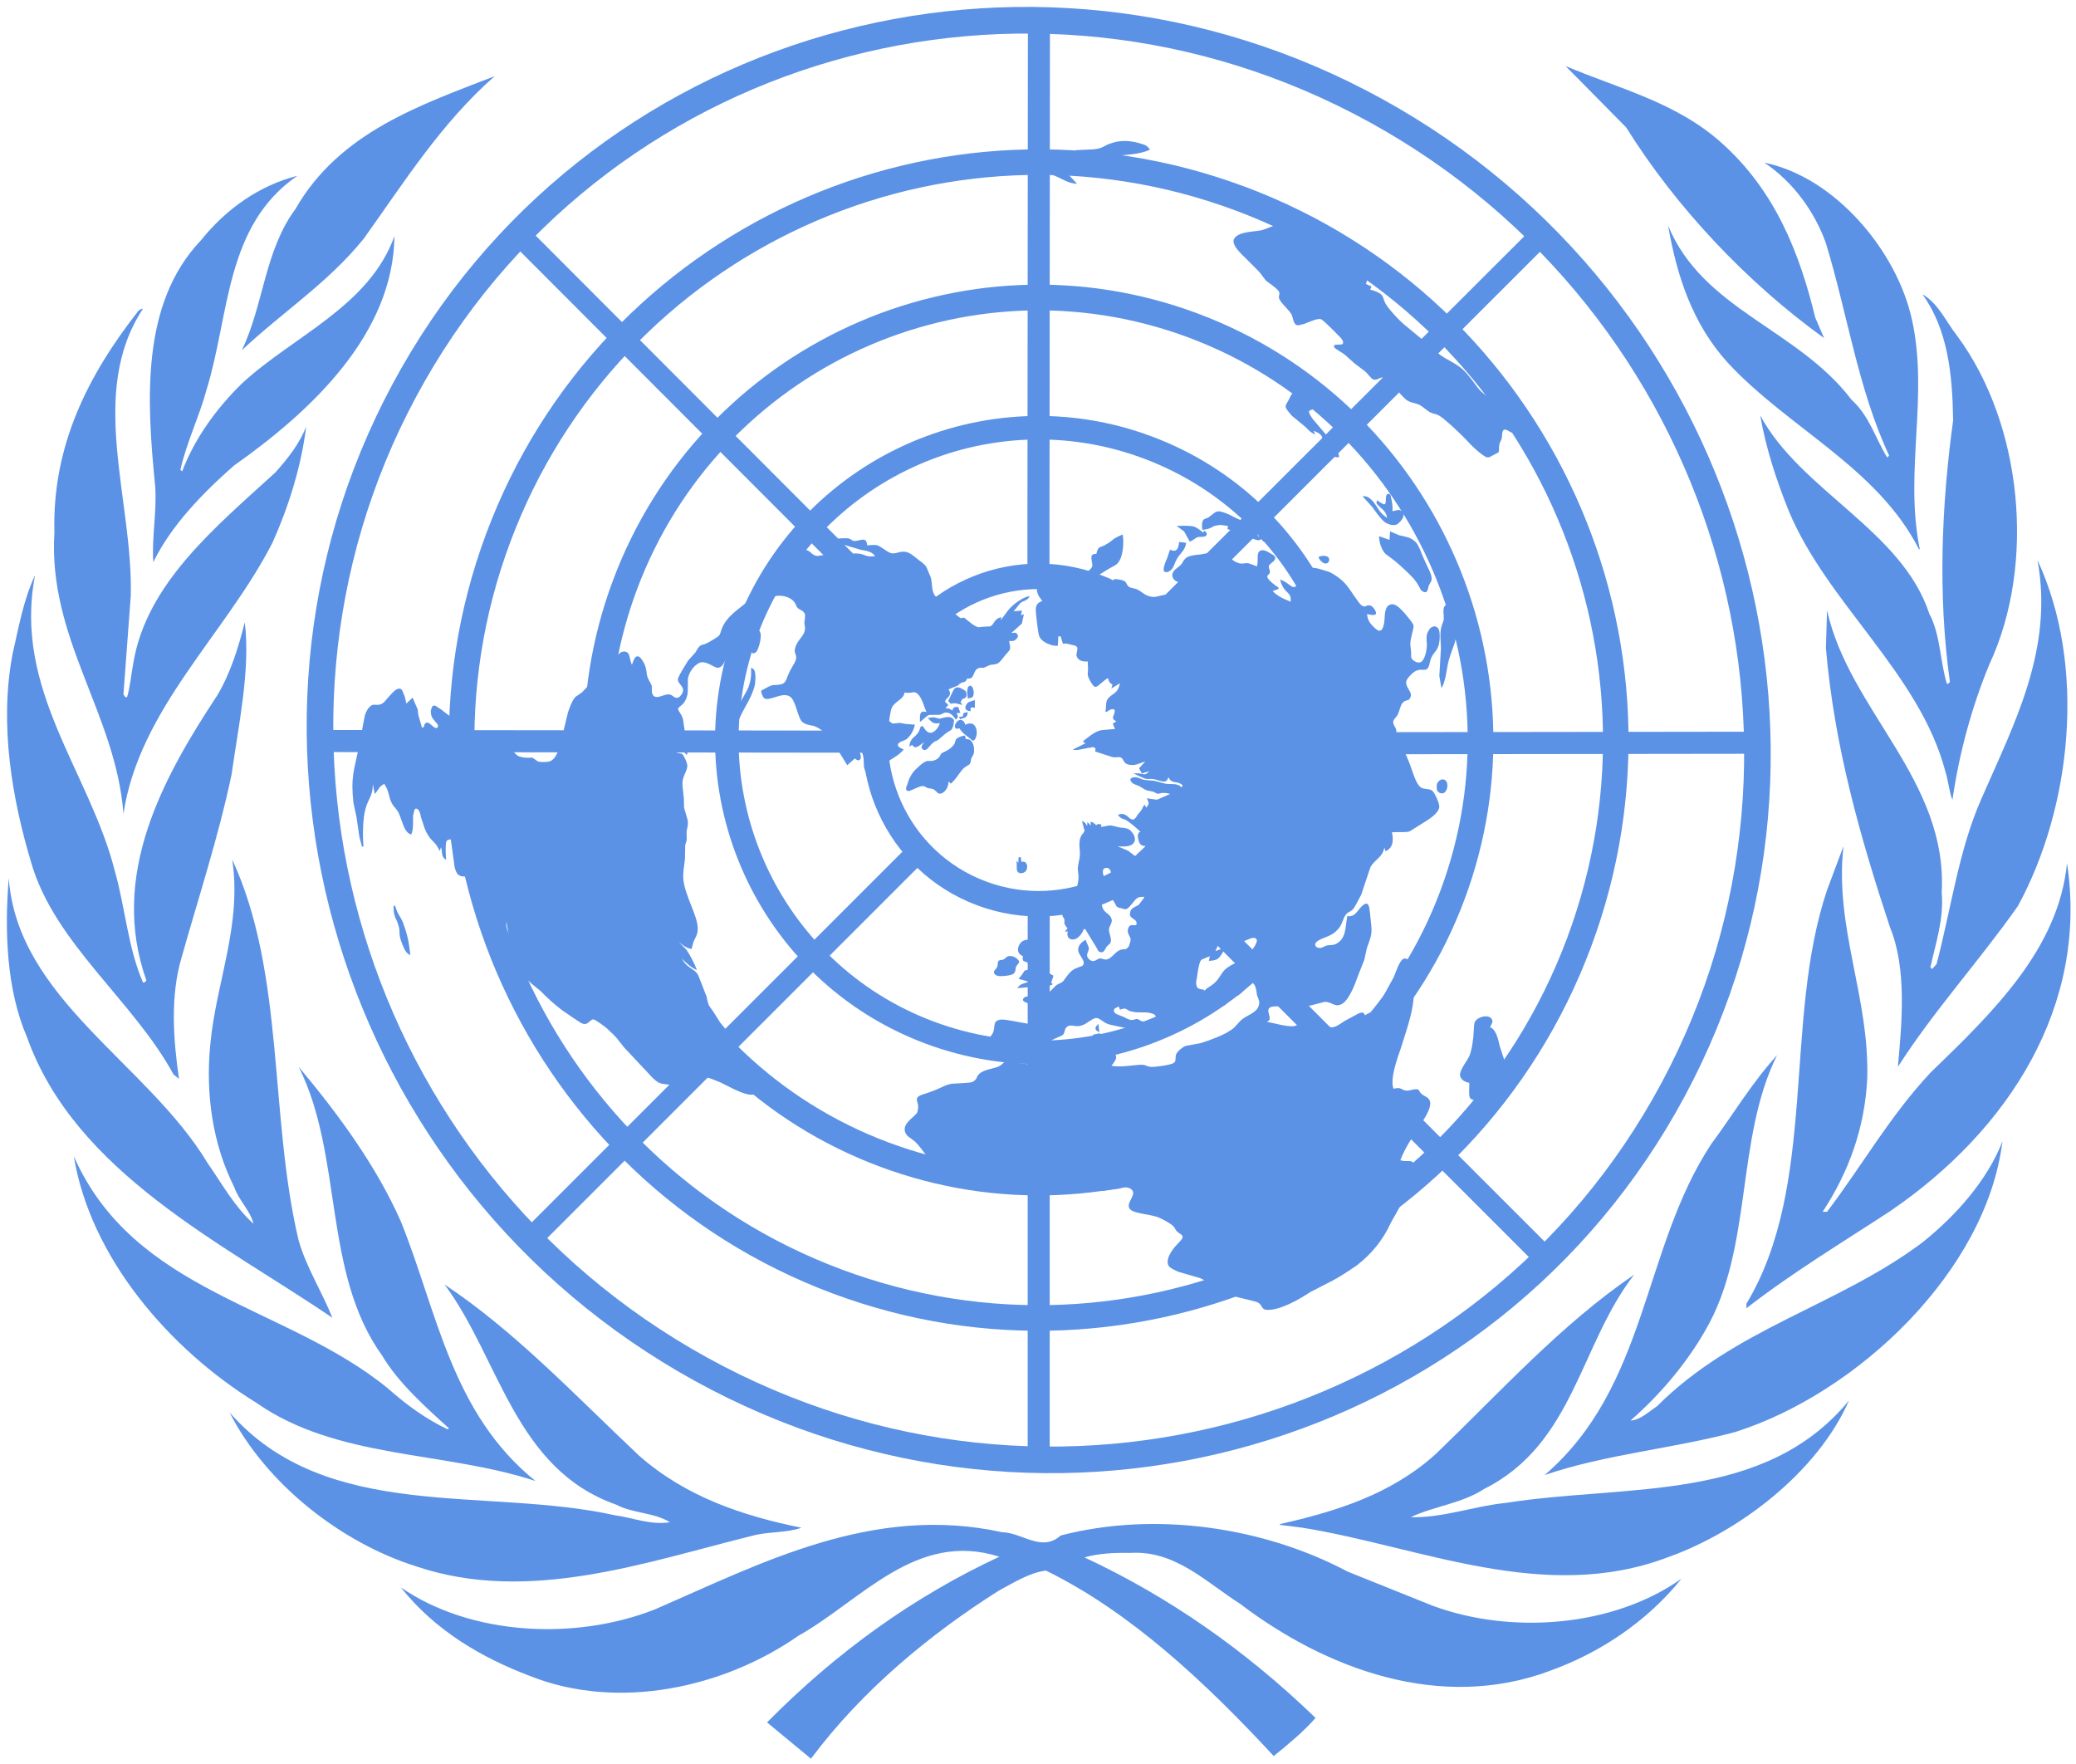<svg width="206" height="175" viewBox="0 0 206 175" xmlns="http://www.w3.org/2000/svg"><title>UN logo</title><g fill="#5B92E5" fill-rule="evenodd"><path d="M172.237 142.066c-6.242 1.674-12.903 2.213-18.966 4.283 10.27-8.82 9.686-22.46 16.536-32.845 2.183-2.94 3.986-6.02 6.53-8.81-4.167 8.37-2.36 19.23-7.147 27.352-1.844 3.226-4.48 6.356-7.393 8.89.952-.035 1.785-.86 2.623-1.41 7.774-7.77 17.932-9.945 26.343-16.258 3.37-2.69 6.456-6.21 7.937-10.02-1.59 12.89-14.4 24.972-26.46 28.812zm28.013-52.193c-3.806 5.42-8.408 10.467-11.922 15.976.392-4.366.908-9.73-.79-13.86-2.94-8.9-5.523-17.934-6.356-27.7l.115-3.733c2.213 9.97 11.995 16.827 11.378 28.013.224 2.71-.613 5.017-1.12 7.4l.168.177.44-.495c1.45-5.488 2.184-11.258 4.44-16.377 3.205-7.368 7.208-14.803 5.577-23.698 4.876 10.487 3.398 24.5-1.93 34.29z"/><path d="M194.244 33.372c6.415 8.705 7.82 22.58 3.15 32.564-1.743 4.232-2.973 8.74-3.657 13.425-.326-.804-.4-1.89-.692-2.79-2.552-9.775-11.783-16.74-15.58-25.956-1.204-3.013-2.23-6.126-2.8-9.398 4.057 7.513 14.055 11.394 16.78 19.674 1.116 2.093 1.053 4.71 1.746 6.96.15 0 .29-.107.29-.255-1.195-8.53-.83-17.456.327-25.88-.067-4.562-.512-8.987-3.043-12.52 1.624.948 2.355 2.767 3.484 4.18z"/><path d="M189.72 31.7c1.686 7.63-.775 15.06.773 22.76l-.058.067c-4.144-8.16-12.943-12.013-18.996-18.544-3.51-3.876-5.038-8.6-5.916-13.602 3.47 8.38 12.83 10.22 18.203 17.28 1.797 1.628 2.384 3.88 3.543 5.727l.19-.183c-3.09-6.606-4.125-14.04-6.28-21.086-1.08-3.053-3.22-6.052-6.097-7.977 7.054 1.443 13.168 8.818 14.636 15.564z"/><path d="M170.86 14.205c5.314 4.762 7.717 10.927 9.268 17.315l.878 2.028c-7.71-5.553-14.716-13.02-19.64-20.903l-6.014-6.092c5.287 2.244 10.987 3.584 15.51 7.652zM49.077 7.565c-5.33 4.68-9.027 10.596-12.982 16.114-3.544 4.39-8.08 7.29-12.097 11.07 2.17-4.505 2.25-9.88 5.325-14.02C33.7 13.08 41.82 10.39 49.077 7.56z"/><path d="M19.927 23.858c2.592-3.227 5.88-5.47 9.577-6.417-7.18 4.94-6.714 13.798-8.99 21.157-.726 2.722-1.987 5.23-2.615 8.02l.18.145c1.194-3.154 3.294-6.134 5.915-8.707 5.1-4.715 12.646-7.654 15.146-14.63-.114 9.694-8.19 17.313-15.914 22.76-3.187 2.8-6.26 5.99-8.013 9.587-.172-2.447.36-4.9.187-7.52-.84-8.463-1.45-18.12 4.524-24.393z"/><path d="M5.397 52.79c-.217-8.574 3.337-15.573 8.345-21.96.145-.074.25-.22.436-.185-5.512 8.39-.952 18.955-1.203 28.493l-.727 9.765c.108.07.108.364.363.25.33-1.087.4-2.25.62-3.37 1.297-7.877 8.13-13.466 14.095-18.91 1.274-1.423 2.4-2.87 3.055-4.54-.488 3.922-1.715 7.878-3.34 11.505-4.644 9.07-13.223 16.51-14.79 26.894-.76-9.95-7.526-17.39-6.85-27.942z"/><path d="M1.226 64.982c.617-2.68 1.09-5.456 2.255-7.917C1.277 68.4 8.89 76.567 11.387 86.392c1.045 3.674 1.3 7.62 2.795 11.07.14.075.26-.07.346-.182-3.718-10.436 1.65-20.135 7.043-28.306 1.31-2.214 2.067-4.68 2.72-7.225.572 4.72-.62 10.16-1.306 15.063-1.31 6.24-3.27 12.158-4.973 18.213-1.12 3.782-.827 8.05-.25 12.015l-.54-.43c-3.955-7.3-11.785-12.995-14.11-20.97-1.913-6.36-3.185-13.73-1.88-20.66z"/><path d="M.87 87.12c.87 12.014 13.77 18.363 19.752 28.31 1.415 2.034 2.642 4.285 4.533 5.99-.295-1.28-1.488-2.358-1.926-3.67-2.096-4.17-2.86-9.142-2.356-14.183.58-6.137 3.15-11.83 2.17-18.286 5.254 11.35 3.658 25.51 6.596 37.807.77 2.69 2.325 5.09 3.343 7.66-10.797-7.364-25.52-14.37-30.31-27.866C.66 98.225.433 92.464.87 87.12z"/><path d="M7.32 114.71c6.018 13.637 21.095 14.766 31.204 23.07 1.86 1.65 3.81 3.055 5.91 4.035l.108-.11c-2.32-2.1-5.006-4.495-6.63-7.218-5.917-8.238-3.836-19.778-8.27-28.638 4.03 4.82 7.692 9.84 10.123 15.31 3.618 8.935 5 19.03 13.37 25.782-9.058-2.99-19.67-2.154-27.664-7.74-8.725-5.37-16.515-14.483-18.15-24.496z"/><path d="M22.79 140.15c9.653 10.993 25.424 7.325 38.282 10.202 1.816.248 3.478.977 5.403.68-1.533-.97-3.66-.864-5.333-1.747-10.078-3.546-11.556-14.472-17.027-21.84 6.99 4.65 12.866 10.918 19.314 16.992 4.63 4.066 10.21 5.942 16.09 7.14-1.415.516-3.266.374-4.78.772-10.56 2.6-22.297 6.85-33.496 3.042-7.28-2.296-14.793-8.06-18.457-15.245z"/><path d="M153.796 165.774c-10.876 4.065-22.227-.186-30.723-6.637-3.44-2.19-6.47-5.34-10.92-5.062-1.613-.03-3.17.048-4.54.445 8.252 3.846 15.92 9.148 22.928 15.928-1.18 1.35-2.71 2.615-4.15 3.78-6.753-7.29-14.234-14.304-22.61-18.402-1.64.213-3.2 1.202-4.68 1.997-6.82 4.317-13.56 9.87-18.63 16.67l-4.356-3.603c6.954-7.042 14.644-12.524 23.056-16.44-8.267-2.622-13.663 4.312-19.938 7.84-7.312 5.113-17.83 7.514-26.666 3.986-4.752-1.805-9.356-4.463-12.798-8.784 6.955 4.798 17.313 5.3 25.222 2.185 10.613-4.61 21.64-10.453 34.435-7.66 1.997.036 3.937 2.027 5.823.332 9.51-2.477 20.275-.777 28.462 3.575l8.438 3.387c7.843 2.905 17.983 2.1 24.705-2.684-3.455 4.31-8.177 7.395-13.053 9.143z"/><path d="M165.452 154.52c-12.212 4.617-24.497-1.05-36.198-2.944L127 151.29v-.072c5.596-1.27 11.027-2.94 15.48-6.965 6.56-6.314 12.396-12.812 19.68-17.787-5.402 6.935-5.974 16.806-14.897 21.265-2.208 1.45-4.996 1.707-7.274 2.8 3.245.07 6.22-1.093 9.44-1.42 11.964-1.88 25.652.05 34.046-10.16-3.117 7.115-10.922 13.07-18.028 15.57zm22.188-34.407c-4.822 3.16-9.71 6.092-14.345 9.686v-.446c7.098-11.813 3.628-28.042 8.002-41.043l1.63-4.354c-.912 8.098 2.6 14.958 2.355 23.085-.247 4.91-1.847 9.264-4.42 13.184h.435c3.478-4.574 6.193-9.44 10.258-13.796 6.31-6.093 12.723-12.34 13.552-20.794 2.142 14.112-5.766 26.482-17.467 34.473zm-85.664-30.76h2.188v55.014h-2.188M90.096 83.95l1.547 1.55-38.876 38.872-1.545-1.55M86.38 72.49l-.002 2.192-54.936-.066.002-2.19M91.597 61.88l-1.548 1.55-38.845-38.906 1.548-1.55m51.385 34.39l-2.19-.003.05-55.01h2.19m10.944 60.26l-1.546-1.55 38.896-38.85 1.546 1.555m-34.655 51.09l-.002-2.19 54.937-.07.005 2.19m-61.28 11.266l1.545-1.55 38.88 38.87-1.547 1.55"/><path d="M123.558 18.534c30.258 11.326 45.635 45.108 34.324 75.407-11.31 30.3-45.045 45.7-75.3 34.375C52.324 116.99 36.95 83.208 48.257 52.91c11.31-30.3 45.046-45.698 75.3-34.373zm-.886 2.376c28.947 10.836 43.658 43.156 32.84 72.142-10.82 28.988-43.098 43.72-72.044 32.884C54.52 115.102 39.81 82.78 50.63 53.794c10.82-28.987 43.096-43.72 72.042-32.884z"/><path d="M118.864 31.11c23.325 8.732 35.177 34.773 26.46 58.13-8.72 23.357-34.726 35.226-58.048 26.496-23.323-8.73-35.178-34.773-26.46-58.13C69.536 34.25 95.54 22.38 118.864 31.11zm-.89 2.39c22.005 8.238 33.19 32.81 24.965 54.848-8.23 22.038-32.77 33.238-54.775 25C66.16 105.11 54.975 80.538 63.2 58.5c8.228-22.038 32.765-33.238 54.773-25z"/><path d="M114.31 43.31c16.602 6.213 25.038 24.747 18.834 41.37-6.207 16.623-24.716 25.072-41.315 18.858-16.605-6.214-25.04-24.748-18.835-41.37 6.205-16.624 24.714-25.073 41.312-18.86zm-.815 2.185c15.395 5.763 23.22 22.952 17.465 38.37-5.756 15.415-22.92 23.25-38.315 17.487C77.25 95.59 69.425 78.4 75.18 62.984c5.755-15.416 22.92-23.25 38.315-17.49z"/><path d="M109.19 57.03c9.036 3.383 13.63 13.472 10.25 22.522-3.378 9.048-13.452 13.648-22.49 10.265-9.036-3.383-13.628-13.472-10.25-22.52 3.378-9.05 13.454-13.65 22.49-10.267zm-.885 2.365c7.735 2.895 11.664 11.53 8.774 19.273-2.896 7.743-11.516 11.68-19.25 8.784-7.73-2.895-11.66-11.528-8.77-19.272 2.892-7.744 11.515-11.68 19.245-8.785z"/><path d="M137.2 9.846c35.392 19.502 48.824 63.814 29.983 98.907-18.84 35.096-62.855 47.75-98.245 28.248-35.39-19.5-48.822-63.81-29.98-98.904C57.798 2.998 101.81-9.654 137.2 9.846zm-1.237 2.31c34.105 18.793 47.05 61.494 28.892 95.315-18.156 33.82-60.573 46.02-94.677 27.226C36.072 115.9 23.128 73.2 41.285 39.378c18.156-33.82 60.572-46.015 94.678-27.22z"/><path d="M145.79 107.425c.04.377-.088 1.303.087 1.516.182.29.86.23 1.153.13.803-.303 1.6-1.364 1.97-2.16.262-.404.438-.877.38-1.406l-.56-1.702c-.14-.596-.33-1.645-.965-1.893.06-.16.26-.406.237-.633-.147-.673-1.27-.496-1.67-.002-.203.247-.146.775-.19 1.084-.01.61-.182 1.845-.425 2.4-.243.554-.925 1.3-.934 1.913.048.45.533.713.916.756zm-37.358-4.723l.2.44c.01.074.1.218.175.212.51.488 1.22-.644.37-.795-.076.002-.234-.06-.302.022-.15.014-.3.028-.443.117zm.564-1.118c-.344.335-.47.575.09.83l-.09-.83zm-9.072-6.654c-.553.506-.51.198-.794.376-.21.17-.035.383-.228.706-.06.158-.278.254-.26.405-.05.233.19.364.424.418.31.05 1.213-.032 1.495-.21.28-.253.17-.548.3-.79.07-.08.2-.245.27-.328.03-.384-.776-.845-1.203-.577zm21.784-2.338l.08.754-.087.618c.82-.15 1.328-.424 2.056-.718.217-.096.65-.288.82-.15.24.13.114.37.055.528-.12.315-.59.892-.79 1.14-.61.663-1.514.744-2.28 1.423-.41.418-.52.81-.93 1.227-.41.417-.703.52-.914.69-.2.248-.032.386-.46.652l.244-.554c-.235-.056-.538-.03-.71-.242-.1-.22-.126-.446-.075-.68.103-.466.197-1.694.467-2.023.068-.082.653-.288.87-.383l-.1.466c.225-.02.6-.054.742-.142.37-.11.74-.906.932-1.228l-1.02.397c.177-.473.68-1.433 1.102-1.775zm-20.195 2.27c-.153.7.274.433.533.715.166.138.19.364.215.59l-.59.13-.26.404-.337.416 1.02.29c-.51.198-.82.15-1.146.637l1.278-.115c.837.002 1.464.174 2.25-.28l-.166-.136.227-.707-.568-.328-.2-.44-.956-1.133-.32-.124c.27-.33.815-.912.04-1.07l-.384-.042.334-.412c-.46-.033-.843-.075-1.187.26-.404.494-.415 1.105.22 1.353zm-.445-9.79l-.017.534-.172-.213.022.912c.133.522.72.317.852.152.143-.088.185-.398.17-.548-.015-.155-.11-.3-.19-.368-.16-.062-.236-.056-.387-.043l-.048-.45-.226.02zm-62.01 4.808c-.03 1.146.27 1.12.526 2.087.133.52-.077.693.338 1.722.2.44.322.882.798 1.07-.137-1.286-.294-2.03-.724-3.21-.307-.74-.54-.79-.79-1.687l-.15.014zm103.956-12.54c-.36.183-.487.423-.446.8-.035.385.3.66.667.55.51-.198.6-1.502-.22-1.35zm-71.132-.166c-.186.398-.22.783.188 1.05-.04-.376.07-.768-.188-1.05zm22.224.367l.25.21c.554-.507.672-.823 1.076-1.316.335-.41.56-.43.77-.602.134-.164.117-.315.168-.55.118-.314.336-.41.28-.937.027-.46-.272-1.12-.79-.996l-.117-.37c-.226.02-.594.13-.804.3-.21.17-.106.465-.38.72-.337.41-.92.615-1.065.704-.218.096-.12.316-.472.576-.493.35-.82.15-1.11.252-.37.11-.915.692-1.192.945-.402.493-.52.81-.69 1.36-.057.155-.183.396-.092.54.09.145.316.124.46.035.293-.102.937-.465 1.172-.41.225-.02.316.124.475.186.234.055.384.042.543.103.16.063.335.275.5.413.4.19.806-.302.924-.617.06-.158.117-.316.093-.542zm.438-5.83l.008.077-.084-.068.076-.01zm.666.55c.2.44.934.908 1.35 1.25.143-.09.21-.17.27-.33.184-.395.103-1.15-.298-1.342-.24-.13-.535-.028-.752.067-.01-.075-.107-.295-.19-.364-.593-.556-1.334 1.035-.38.72zm-3.147-1.01c.507.487.516.562 1.194.5-.104.466-.706 1.207-1.2.87-.324-.2-.357-.5-.515-.563-.242-.13-.26.404-.395.57-.32.56-.854.533-.907 1.452l.285-.18c.29.584.826-.073 1.187-.258-.067.084-.202.25-.26.406-.052.234.2.44.417.344.213-.097.474-.5.682-.673.21-.17.285-.178.503-.275.21-.17.486-.424.696-.595.63-.514.66-.212.883-.994-.018-.15.05-.233.033-.384-.3-.66-1.378-.106-1.463-.174l-.468-.11c-.16-.063-.452.04-.677.06zm3.477-.16l-.376.033.1.22c.444-.116.744-.143.763-.68-.376.036-.452.04-.487.427zm-23.7 1.442l-.35 1.71.156.746.314 1.496c.192-.32.54-1.34.574-1.725l.086-.62c.026-.46.085-.616-.114-1.056l-.487.424-.03-.988-.15.013zm24.48-1.97c-.05-.454.034-.385.418-.343l-.005-.763c-.22.096-.52.123-.73.294-.335.41-.293.79.316.81zm-2.237-1.02l.258.283c.52-.123.69.014 1.157.124l-.183-.29.194-.322c.45-.04.487-.425.296-.79-.084-.068-.243-.13-.326-.2-.81-.46-.887.234-1.08.556l-.31.638zm1.948-.25c.15-.014.306-.028.448-.116.276-.254.12-1.002-.123-1.133-.233-.054-.36.186-.343.337l-.05.234.04.378.032.3zm-24.184 1.87c.27-.33.362-.873.397-1.258-.5.277-.453.73-.396 1.258zm2.666-4.89c.073.68-.013 1.296-.25 1.927-.302.712-1.032 1.693-1.186 2.392l-.174-.215c-.33.487-.367 1.557-.16 2.072.41-.42.505-.96.757-1.44.496-1.036 1.16-1.934 1.414-3.1.044-.31.105-1.153-.08-1.44-.09-.146-.166-.14-.324-.2zm68.518 2c.395-.57.5-1.723.65-2.424.36-1.632 1.113-2.385.893-4.424-.047-.45-.22-1.35-.76-1.454-.846-.076-.5 1.036-.55 1.27.025.226-.035.383-.094.54-.37.796-.198 1.696-.185 2.533l-.16 2.758.208 1.2zm-12.186-13.01c.015.152.098.22.19.365l.25.207c.485.26.737-.22.552-.508-.09-.144-.398-.192-.55-.18-.15.015-.3.028-.442.117zm11.255-1.315c.072.68.344 1.8.635 2.382l.664 1.235.784 2.37c.403-.495.19-1.086.057-1.607-.34-1.037-.83-2.06-1.24-3.014-.28-.508-.49-1.023-.904-1.367zm-4.16-1.227l-.06.844-1.03-.365c-.017.535.222 1.35.65 1.77l.824.612c.666.55 1.342 1.176 1.94 1.807.527.64.55.865.732 1.153.167.14.334.278.55.18.144-.09.18-.47.237-.63l.256-.48c.11-.39-.18-.973-.37-1.34l-.5-1.096c-.208-.515-.333-.96-.68-1.387-.593-.556-1.045-.516-1.67-.69l-.877-.377zm-20.933 1.043c-.044.31-.07.77-.44.88-.073.007-.382-.04-.466-.11l-.29.864c-.126.24-.363.87-.337 1.098-.035.385.49.337.76.01.277-.255.313-.64.505-.96.31-.64.887-.92.957-1.688l-.692-.09zm23.32-2.855c.225.666.382.728.75 1.305.19.363.14.596.58.48-.263-.357-1.002-1.587-1.33-1.786zm-31.55 4.054c-.845-.077-.288.864-.398 1.254-.185.398-1.03 1.008-1.44.74-.218.096-.444.116-.678.06-.233-.055-.4-.192-.625-.172l-1.2.87c-.21.17-.493.35-.795.377-.224.02-.526.047-.66.213-.21.17-.01.61.09.828l.357.503c-.737.22-.68.747-.608 1.427.04.376.186 1.735.294 2.03.116.37.61.71 1 .824.243.132.626.173.852.153l.053-.92.224-.02.232.742c.075-.01.226-.02.3-.03l.937.22.166.137c.1.22-.087.617-.06.844.13.52.672.627 1.124.586-.01.61.048.453.013.838.04.377-.185.398.28 1.194.092.143.282.507.508.487.226-.02.695-.596 1.197-.87.117.37.126.446.45.646l-.11.39.856-.53c-.254 1.164-.74.903-1.267 1.636-.186.4-.07.77-.18 1.16l.084.07.285-.18.22-.095c.665-.135.146.674.16.825.025.227.185.288.343.35l-.353.26.21.515-1.357.12c-.668.138-1.223.646-1.784 1.077l.016.15.233.056-1.297.65c.392.117.903-.08 1.28-.115.368-.11.3-.026.745-.143l.24.13-.044.31 1.653.537c.39.118.675-.06.92.07.323.2.213.59.757.694.625.173 1.12-.176 1.638-.3l-.612.666.283.51.737-.22c-.546.583-.52.124-1.572.218.24.13.96.447 1.12.51.39.117.6-.055 1.152.125.467.11 1.035.44 1.186-.26.09.145.182.288.265.358.243.13.394.12.63.174.31.048 1.04.516 1.01.9-.07.082-.137.165-.2.247-.104-.22-.2-.44-.377-.65-.432-.496-1.095-.284-1.638-.39l-1.094-.28-.843-.077c-.46-.036-.718-.317-1.17-.276-.15.015-.368.11-.35.26.015.15.18.29.265.36.484.26.31.047 1.043.515.407.267.55.178.942.295l.4.192c.31.05.37-.11.68-.06.148-.014.457.034.617.097l-1.308.572-1.003-.14c.2.44.283.51-.052.92l-.183-.29c-.2.247-.184.398-.385.645l-.336.41c-.06.16-.26.406-.413.42-.226.02-.482-.262-.65-.4-.326-.2-.477-.186-.845-.077.275.433.42.344.817.536.326.2 1.16.887 1.418 1.17-.076.006-.15.012-.21.17-.133.165.014.838.19 1.05.166.138.326.2.55.18l-.897.843c.393.114.536.026.87.3l-.75.068-.995-.75-1.034-.44c.387.04.996.063 1.356-.123.645-.362.338-1.096-.162-1.51-.325-.2-.55-.178-.934-.22-.31-.048-.785-.235-1.088-.208l-.82.15.053-.234c-.234-.055-.317-.124-.527.048-.25-.206-.257-.28-.566-.33l.04.378-.34-.35-.034.384c-.185-.29-.193-.364-.51-.488l.255.967-.123.24c-.418.344-.414 1.106-.364 1.56.098.907-.104 1.154-.18 1.847-.02.534.156.747.01 1.523-.04.31-.328 1.174-.455 1.414l-.335.41-.25.48c-.13.24-.337.412-.464.652-.118.315.048.454.14.598.125.445-.192.32.332.96l-.27.33.3-.028c-.17.55.173.9.69.777.37-.11.773-.603.88-.994l.154-.016 1.012 1.662c.176.213.217.59.527.64.31.048.427-.267.554-.508.134-.166.276-.254.41-.42.186-.397-.18-.974-.145-1.36.04-.306.25-.48.286-.862-.057-.528-.45-.646-.708-.928-.26-.283-.29-.584-.333-.96-.09-.833.337-1.1.416-1.79.027-.46-.23-.743-.264-1.046-.025-.227.025-.46.25-.48.52-.123.584.482.626.858l-.07.77c-.04.308-.17.548-.127.925.108.295.283.51.382.728.175.213.2.44.366.577.16.062.24.13.393.117.158.06.316.122.467.11.37-.11.748-.83 1.1-1.09.21-.173.518-.123.744-.144-.128.24-.463.652-.597.816-.285.176-.805.3-.83.76-.16.624.665.55.648 1.084-.034.383-.617-.098-.795.375-.252.48.08.755.197 1.125.025.227-.1.466-.153.7-.32.562-.586.205-1.014.472-.36.185-.754.754-1.123.864-.29.103-.543-.104-.77-.084-.3.03-.552.51-1.05.096-.51-.49.07-.77-.056-1.215l-.306-.734c-.428.267-.846.61-.706 1.208.21.514.71.927.448 1.33-.21.17-.66.213-1.012.473-.427.268-.872 1.07-1.015 1.16-.21.17-.436.19-.644.36l-.76.756-.134.163-.942-.296.058.53c-.377.033-.377.033-.687-.015-.23-.056-.69-.09-.81.225-.127.24.5.413.66.475.958.448 1.147 1.497.737 1.917-.277.25-.753.065-1.06.017-.697-.09-1.79-.373-2.475-.387-.904.08-.614.664-.79 1.137-.044.31-.328.487-.38.72-.067.082-.058.158-.05.234-.008-.075.248.893.24.818.107.298.636.25.945.3.39.115.49.336.815.536.318.123.46.034.754-.068.676-.062 1.32.262 2.325-.286.216-.094.427-.265.486-.423.203-.247.1-.468.378-.72.344-.338 1.013-.474 1.366-.734.275-.253.076-.692.587-.89.37-.11.778.158 1.29-.04.442-.117.92-.617 1.365-.733.453-.04.734.47 1.36.64l2.49.54c.076-.008.234.055.317.124.667.55-.294.788-.662.898-.294.103-.37.11-.67.137.084.066.09.142.174.21.317.125 1.085.21 1.363-.045.134-.165.12-.316.094-.542.293-.102.435-.19.554-.507-.024-.227-.125-.447.085-.618.133-.165.433-.192.66-.213-.35-.426-.634-.248-1.095-.283-.23-.055-.323-.2-.56-.255-.224.02-.432.192-.75.068-.234-.056-.484-.262-.717-.317-.243-.13-.86-.227-.826-.612.06-.157.127-.24.276-.252.068-.082.142-.09.22-.097l.107.298c.802-.3.54.103 1.236.193.626.173 1.363-.045 1.998.203.393.116.266.357.608.707.417.343 1.01.213 1.537.166-.064.082-.14.09-.132.164-.127.24.04.378.2.44.565.33 1.405-.355.686-.67l1.155-.562c-.56-.255-.834 0-1.57-.47.38-.033.453-.04.73-.293l.043-.31 1.223-.643c-.387.64.05.45.195 1.123.38-.034.845.076 1.223.043.293-.104 1.096-.405 1.306-.576.207-.17.26-.404.47-.575l.87-.385c.352-.26.62-.59.89-.918.132-.165.267-.33.5-.274.317.125.398.88.43 1.183.1.22.21.514.233.74-.046.996-1.09 1.166-1.72 1.68-.417.34-.737.904-1.174 1.096-.56.43-2.17 1.034-2.906 1.25l-1.562.295c-.36.186-.778.53-.896.844-.12.316.07.68-.288.864-.36.185-1.857.395-2.24.355-.62-.098-.41-.27-1.314-.188-.826.074-1.72.23-2.573.08.133-.167.403-.496.453-.73.06-.16-.025-.227-.04-.377-.01-.075-.027-.227-.11-.296-.175-.213-.776-.16-1-.138-.52.12-.43.265-1.256.34l-2.777.325c-1.353.12-2.434.675-2.96.723-.378.033-1.222-.044-1.614-.16-.32-.126-.65-.4-1.01-.215-.37.11-.488.424-.92.615-.44.192-1.265.267-1.76.616-.494.35-.236.63-.814.91-.294.103-1.28.115-1.656.15-.836 0-1.255.34-1.983.635l-.803.3c-.292.103-.886.233-1.012.473-.126.24.057.528.08.755.025.227-.025.46-.077.694-.39.568-1.405 1.04-1.24 1.865.13.52.44.566 1.024 1.05.768.77 1.34 1.86 2.166 2.47 1.067.744 2.61 1.67 3.93 1.935l2.29.098c1.23.118 2.172.415 3.46.375l2.834-.484c.602-.054 1.497-.21 2.124-.04.627.174.75.62 1.88.518l1.57-.217c.37-.11.663-.212 1.062-.02.97.524-.673 1.51.077 2.13.417.342 1.796.447 2.35.625.383.042 1.593.695 1.852.978.166.138.18.29.356.502.173.213.57.33.59.557.026.223-.46.65-.595.812-.41.42-1.21 1.48-.76 2.127.176.213.65.4.895.53l2.194.64c.95.372 1.03 1.127 1.61 1.532.406.27 1.083.208 1.62.236l2.26.557c.787.235.458.72 1.076.818 1.306.113 3.308-1.06 4.37-1.763l2.16-1.11c.864-.457 1.64-.985 2.42-1.512 1.476-1.124 2.684-2.605 3.417-4.27.253-.48.967-1.612 1.012-1.92.1-.467-.386-.73-.2-1.126.244-.557 1.227-1.33 1.46-1.96.197-.324.14-.85-.19-1.05-.313-.126-.524.045-1.15-.127.473-1.262 1.33-2.482 2.043-3.614.33-.486.916-1.38.927-1.99.004-.684-.61-.706-.865-.99-.25-.203-.193-.36-.35-.424-.316-.123-.82.15-1.13.102-.226.02-.392-.117-.55-.18-.243-.13-.535-.027-.76-.007-.34-1.036.367-2.93.714-3.95.674-2.195 1.58-4.41 1.25-6.744l-.346-1.798c-.098-.22-.28-.508-.574-.406-.442.118-.832 1.448-1.016 1.845l-1.017 1.846c-.26.405-.43.954-.773 1.29-.277.253-.713.444-1.072.63-.115-.37-.332-.276-.625-.173l-1.364.732c-.283.177-.844.61-1.222.643-.3.027-.475-.186-.918-.07-.3.027-.813.225-1.048.17-.31-.05-.642-.323-.952-.37-.23-.058-.676.06-.893.154-.753.067-1.93-.285-2.708-.443.14-.09.29-.102.275-.254.11-.39-.49-1.022.246-1.24l.3-.027 1.288-.04.745-.143c.383.042.483.262 1.01.214l1.85-.472c.752-.068 1.057.668 1.837.14.637-.438 1.236-1.94 1.464-2.647l.658-1.66.256-1.164c.286-.865.547-1.27.44-2.25l-.152-1.435c-.066-.604-.188-1.05-.81-.46-.48.5-.648 1.05-1.415.964-.204.934-.075 2.14-1.004 2.682-.354.26-.747.143-1.113.253-.22.094-.504.273-.662.21-.225.02-.39-.117-.416-.343.042-.308.553-.507.772-.603.728-.294 1.097-.404 1.634-1.06.327-.49.36-.873.623-1.277.27-.33.503-.274.77-.602.2-.246.573-1.042.766-1.364l.92-2.75c.447-.802 1.192-.945 1.388-1.954l.116.37c.796-.374.79-1.136.633-1.884.452-.04 1.37.03 1.74-.08l1.706-1.067c.43-.27 1.133-.79 1.234-1.256.118-.316-.37-1.34-.546-1.55-.09-.145-.174-.215-.334-.276-.393-.118-.91.005-1.193-.504-.35-.426-.74-1.915-1.027-2.5-.623-1.544-.664-1.235-.956-1.82-.19-.363-.157-.747-.2-1.125-.106-.293-.28-.506-.296-.66-.033-.3.178-.47.38-.717.318-.563.27-1.016.614-1.352.276-.252.52-.12.644-.36.464-.65-.654-1.16-.277-1.88.194-.324.74-.906 1.116-.94.29-.1.535.03.826-.074.285-.18.305-.714.423-1.03.293-.788.753-.753.865-1.83.036-.384.054-.92-.13-1.208-.35-.426-.842-.077-.96.24-.26.403-.204.932-.156 1.385-.027.46-.112 1.075-.373 1.48-.316.562-.97.164-1.15-.125-.09-.145-.03-.3-.048-.454.01-.61-.165-.822-.012-1.522.043-.31.33-1.173.24-1.317-.026-.226-.717-1.002-.89-1.215-.34-.35-.96-1.134-1.527-.777-.503.273-.398 1.255-.49 1.797-.052.233-.155.7-.38.72-.14.09-.393-.118-.558-.255-.425-.42-.684-.703-.756-1.38.23.053.86.225.9-.084-.033-.3-.39-.802-.693-.775-.31-.046-.35.263-.76-.005-.334-.276-1.073-1.506-1.424-1.93-.44-.57-1.098-1.046-1.742-1.37-.39-.116-1.66-.612-2.012-.352-.14.09-.12.315-.177.473-.082-.067-.165-.136-.314-.123-.544-.104-.704.52-.74.905.016.15.05.453-.168.55-.22.094-.386-.043-.553-.18-.408-.27-.416-.344-.967-.523.108.294.215.59.397.877.443.57.743.543.673 1.312-.634-.25-1.35-.565-1.785-1.06l.586-.205-.015-.15c-.24-.133-1.067-.744-1.1-1.046-.025-.227.276-.254.252-.48.053-.234-.19-.364-.072-.68.2-.247.637-.438.605-.74-.017-.15-.183-.288-.34-.35-.326-.2-.9-.605-1.246-.27-.276.254-.067.768-.22 1.468-.235-.055-.636-.248-.868-.303-.31-.05-.67.135-1.07-.057-.552-.18-.75-.62-1.226-.806-.877-.38-1.613-.16-2.433-.01-.375.032-.978.087-1.337.27-.286.18-.413.42-.538.66-.336.41-.998.622-.932 1.226.13.522.592.557.758.693l.48.95c-.517.12-.76-.01-1.21.03l-1.782.39c-.912.005-1.195-.503-1.754-.758-.316-.124-.542-.104-.785-.234-.25-.206-.274-.433-.358-.502-.177-.212-.944-.296-1.17-.276.014.152.023.227-.11.39-.128.24-.773.604-1.073.63-.142.09-.377.035-.535-.027l.04-.31c.036-.384-.19-.364-.48-.26-.447.115-.714.444-1.067.704.127-.24.246-.557.447-.803.277-.253.645-.362 1.005-.547l1.137-.714c.285-.18.722-.37.93-.54.63-.516.76-2.128.596-2.95-1.162.484-.853.532-1.64.984-.285.178-.436.19-.653.287-.21.17-.26.406-.312.638zm7.984-2.776l.74.543.565 1.015c.434-.19.493-.348.787-.45.143-.09 1.08.13.86-.46l-.247-.205-.05.233c-.25-.205-.584-.48-.902-.604-.317-.125-1.38-.105-1.753-.07zm2.546.38c1.052-.093.87-.382 1.473-.436.29-.103.756.008 1.066.056l-.042.31c.634.247.594-.13 1.06-.02.477.185.77.77 1.553 1.003.315.124.475.185.76.007.182.29.26.283.56.255.034-.385.25-.48.15-.7-.098-.22-.892-.53-.96.24-.267-.36-.125-.448-.223-.667-.268-.358-.803-.386-1.17-.277-.157-.748-.058-.528-1.1-1.044-.326-.2-1.043-.515-1.43-.557-.457-.035-.575.28-.935.465-.203.248-.437.192-.646.363-.202.248-.153.7-.12 1.003zm15.9-3.333l.95 1.058c.36.5.716 1.004 1.14 1.42.334.277.81.464 1.253.348.292-.103 1.18-1.02.454-1.414-.24-.13-.603.056-.826.076.016-.535-.017-.837-.148-1.36-.017-.15-.05-.452-.344-.35-.36.186.063 1.29-.505.96l-.24-.13-.25-.206c-.27.326.05.45.308.732.335.276.59.557.64 1.01-.816-.537-.864-.99-1.39-1.628-.34-.35-.59-.557-1.044-.516zm3.264-.75c.206.514 1.013 1.66 1.566 1.84-.376-.65-.858-1.6-1.566-1.84zm-55.705 5.54l.677-.063 1.963.586c.543.103 1.078.132 1.436.633-.976.087-.77-.084-1.544-.243-.693-.09-.903.08-1.438.053-.31-.05-.467-.11-.702-.165l-2.015.335c-.532-.028-.65-.4-.966-.523-.324-.2-.618-.096-.903.082-.51.2-1.004.547-1.5.896-.92.616-1.984 1.32-2.647 2.22-.46.65-.346 1.02-.808 1.673-.47.574-1.55 1.13-2.28 2.11-.53.733-.48 1.186-.682 1.433-.135.164-1.064.705-1.282.8-.216.096-.442.116-.585.206-.21.17-.335.41-.462.65l-.746.83c-.193.32-.975 1.535-1.018 1.844-.02.536.842.764.387 1.49-.067.08-.134.165-.2.247-.495.35-.628-.17-1.01-.213-.47-.112-1.165.484-1.582.14-.26-.28-.148-.67-.18-.974-.116-.37-.283-.51-.39-.804-.192-.365-.04-1.065-.572-1.78-.274-.432-.59-.556-.835 0l-.178.473c-.3-.66-.13-1.208-.676-1.312-.693-.09-.905.77-1.308 1.26-1.006 1.236-1.174 1.1-1.945 1.7l-1.02 1.084-.637.44c-.344.335-.572 1.04-.748 1.515l-.738 3.04c-.16.622-.432 1.64-1.093 1.85-.217.094-.903.08-1.137.025-.242-.13-.416-.342-.65-.4-.225.023-.828.076-1.387-.18-.334-.273-.775-.844-1.093-.967-.317-.125-.618-.097-.92-.07-.376.033-.902.08-1.21.033-.786-.233-1.293-1.407-1.59-2.067-.108-.295-.308-.734-.55-.865-.333-.275-.735.218-1.128.1-.31-.047-.995-.748-1.395-.94-.083-.07-.334-.275-.476-.186-.15.013-.193.322-.25.48-.01.61.156.747.504 1.174.084.07.342.35.132.52-.35.26-.857-.912-1.252-.343-.06.16-.05.234-.118.315l-.15.012-.364-1.263-.056-.53-.507-1.172-.62.59-.15-.674-.207-.513c-.117-.37-.417-.345-.702-.167-.56.432-.95 1.076-1.3 1.336-.427.266-.752.066-1.045.17-.36.183-.612.663-.722 1.055l-.58 3.1c-.5 2.41-.82 2.97-.544 5.538l.304 1.42.286 1.957.258.97.152-.017c-.107-.98-.076-2.813.203-3.753.27-1.012.706-1.204.727-2.426l.18.975c.41-.42.378-.722.955-1.002.192.363.275.433.4.88.115.37.147.67.34 1.035.19.364.348.426.53.715.176.212.29.583.398.878.21.516.373 1.34 1 1.513.244-.556.17-1.235.18-1.846.06-.16.087-.617.228-.706.37-.11.52.564.546.79.215.59.37 1.34.73 1.84.372.653.666.55 1.155 1.573l.11-.39c.208.514-.053.92.515 1.248-.033-.3-.094-1.59.03-1.83.06-.16.286-.18.437-.19l.35 2.56c.034.3.15.67.325.884.425.416.92.066 1.11.43l.297 1.345c.257.967.613 2.155 1.01 3.033.3.66.697 1.54 1.206 2.027.175.213.433.495.725.39.295-.1.18-.472.23-.704.043-.31.185-.398.236-.63.035-.386-.09-.833.103-1.154-.1.465.056.527.106.98.063.604.21 1.277.427 1.866.323.887.562 1.703 1.103 2.493.36.5 1.183 1.113 1.683 1.526.685.7 1.36 1.326 2.184 1.937l.985.675.816.537c.726.39.803-.302 1.255-.342.235.055 1.06.666 1.31.873 1.267 1.182.85.838 1.725 1.903l1.973 2.106c.51.487 1.14 1.422 1.836 1.51l.695.093c.777.16 1.645.462 2.456.236.302-.028.51-.198.646-.363.2-.247.32-.562.62-.59.31.05 1.03.365 1.345.49.802.385 1.936 1.045 2.788 1.197.853.154 1.465-.51 1.324-1.11-.216-.59-1.117-1.194-1.598-2.14-.466-.798-.788-1.68-1.32-2.398l-1.224-1.49-.73-1.155-.36-.5c-.09-.145-.222-.666-.247-.894l-.837-2.135c-.383-.728-1.137-.66-1.626-1.683.35.425 1.02.976 1.493 1.16-.215-.59-.697-1.537-1.055-2.04l-.767-.768c.416.342.75.62 1.293.72l.16-.624c.238-.63.455-.726.45-1.488-.063-1.29-1.252-3.165-1.422-4.75-.074-.68.08-1.378.156-2.07l.02-1.223c-.024-.226.11-.392.154-.7l-.014-.837c.1-.466.16-.624.112-1.078l-.364-1.263-.02-.913-.13-1.206c-.098-.905.39-1.33.474-1.947.045-.31-.346-1.115-.513-1.253-.242-.13-.76-.007-.575-.405.186-.398.87.302 1.045.515.22-.782.05-.92-.097-1.593l-.287-1.955c-.13-.52-.466-.796-.49-1.023.05-.234.276-.254.544-.583.27-.33.38-.72.416-1.104l.013-1.296c.084-.618.605-1.427 1.267-1.64.67-.135 1.35.565 1.727.53.378-.033.562-.43.69-.67l.867-2.517.15-.014c.376.65.77.77 1.276 1.256l.434.495c.083.07.225-.02.367-.11.27-.33.59-1.576.4-1.94-.107-.295-.44-.57-.556-.94-.024-.228.102-.467.228-.707.177-.476.27-1.018.613-1.353.68-.746 2.037-.87 2.86-.256.42.344.368.577.54.79.26.282.638.25.76.695.018.15-.016.533-.07.766.05.453.14.597-.035 1.07-.25.48-.67.823-.84 1.37-.235.633.15.674.055 1.216-.17.547-.58.965-.75 1.514-.194.322-.16.624-.51.884-.286.178-.747.143-1.047.17-.445.116-.797.377-1.156.56.015.153.03.303.122.448.123.446.5.412.866.303.595-.13 1.382-.58 1.966-.1.508.49.662 1.924 1.095 2.418.417.344.72.317 1.187.427.318.126.56.256.81.46.583.483.4.88.664 1.238.25.206.47.11.727.392l1.106 1.806.76-.677c.26.282.56.254.595-.13-.024-.226-.147-.672-.248-.892.51.49.55.867.547 1.553.018.15-.04.308.05.453.033.3.4.88.648 1.086.326.2.543.104.828-.074.26-.403.415-1.103.817-1.596.336-.412 1.005-.548 1.61-1.29-.16-.06-.635-.246-.584-.48.118-.315.57-.355.855-.534.42-.342.74-.905.833-1.446l-.92-.07-.543-.104-.753.068-.74-.543-1.07-.056c.183-.397.31-.638.762-.678.224-.02.54.103.684.014.294-.102.26-.404.47-.575.404-.494.997-.624 1.084-1.24.617.095.752-.07 1.06-.02.635.25.832 1.373 1.123 1.956-.784-.234-.636.44-.655.974.286-.177.62-.59.914-.69l.986-.013c.226-.02.293-.103.51-.2.52-.12.86.23 1.136.662.285-.18.27-.33.085-.62l.378-.034-.215-.59c-.377.034-.462-.035-.57.356-.326-.2-.326-.2-.71-.24l.27-.252-.02-.153c-.642-.323.095-.54.204-.933.052-.233-.04-.377-.13-.52l.945-.39c.4-.494.74-.144.91-.693.777.16.522-.81 1.11-1.01.14-.09.373-.035.524-.05l.653-.286c.3-.027.45-.04.743-.144.287-.18.547-.584.75-.83.134-.166.41-.42.47-.577.05-.233-.05-.452-.088-.83.31.048.535.028.734-.22.21-.17.178-.472-.14-.596l-.375.033 1.04-.93.204-.933-.294.103.102-.466-.827.075c.133-.17.537-.66.67-.827.354-.26.737-.218.915-.692-.743.144-1.657.836-2.126 1.41l-.73.98.043-.307c-.737.22-.69.672-.974.85l-.143.09c.226-.02-1.287.038-1.053.094-.384-.043-.8-.386-1.134-.66-.25-.208-.425-.42-.71-.24l-1.41-1.095c.134-.165.203-.247.036-.385-.17-.136-.56-.253-.888-.453-.583-.48-.556-.94-.63-1.62-.063-.604-.14-.597-.345-1.112-.1-.22-.118-.37-.293-.584-.174-.21-.583-.48-.833-.686-.332-.275-.75-.62-1.134-.66-.543-.104-.96.24-1.43.128-.394-.117-.9-.605-1.377-.79-.31-.05-.687-.015-.99.012-.015-.15-.05-.453-.206-.515-.24-.133-.677.06-.978.086-.3.027-.4-.193-.634-.25-.234-.053-1.296-.034-1.43.13-.143.09-.043.31-.027.46zm53.78-7.883c.616.783 1.717 1.827 2.644 1.973-.276-.435-.51-.49-.844-.765-.49-.337-1.326-1.024-1.802-1.21zm-6.025-3.04l-.19-.365c.32.126.638.25.82.538.098.22.116.37.14.598.048.454.84 1.45 1.298 1.484.16.06.15-.013.302-.027l-.39-1.488c-.174-.214-.39-.118-.65-.4l-1.565-1.84c-.092-.146-.44-.57-.39-.804.133-.165.51-.2.66-.212l-1.432-1.32c-.167-.137-.426-.42-.72-.316-.29.103-.4.494-.528.734-.125.24-.327.487-.303.714.107.295.45.645.623.858l1.336 1.1c.345.35.518.563.99.75zm19.513-.154c-.198-1.125-.92-2.203-1.77-3.04l-1.335-1.1c-.515-.564-1.072-1.505-1.83-2.2-.833-.687-1.46-.86-2.2-1.402l-1.262-1.106-2.25-1.856c-.583-.48-1.275-1.257-1.716-1.827-.45-.645-.324-.885-.582-1.166-.176-.214-.81-.46-1.118-.51l.118-.316-.56-.256c.312-.637-.124-.446-.565-1.016-.175-.213-.206-.515-.482-.947-.43-.494-1.005-.9-1.57-1.23l-2.745-1.506c-.886-.455-2.097-1.11-3.09-1.17-.76-.01-1.247.415-1.993.56-.67.135-2.113.112-2.576.763-.47.576.706 1.614 1.132 2.033l1.19 1.19c.342.35.44.57.79.995.335.276.984.676 1.25 1.03.267.36-.176.476.18.977.275.434.944.983 1.144 1.423.105.295.153.748.403.955.24.13.526-.048.752-.068.368-.11 1.45-.666 1.774-.466.324.2 1.433 1.32 1.69 1.6.168.14.508.49.458.723.04.377-1.146-.05-.863.458.092.146.818.537 1.068.744l.925.83 1.074.82c.25.206.525.638.768.77.476.185.72-.37 1.13-.103.8.387 1.374 1.48 2.207 2.166.566.33.708.24 1.184.425.4.194.66.475 1.07.743.64.323.694.09 1.444.708 1 .826 1.85 1.664 2.707 2.578.344.35 1.186 1.113 1.58 1.23l.223-.02.862-.458s.077-.008.068-.083c.05-.232.018-.534.068-.767.054-.234.196-.323.238-.632.05-.23 0-.685.218-.78.22-.096.636.247.794.31zM131.667 23.33c-.033-.3-.116-.37-.224-.664-.45-.646-.95-1.058-1.66-1.3-.232-.054-.933-.22-1.06.02-.193.322.624.858.865.99.25.205.568.33.818.536.485.26.717.315 1.26.42zm-29.478-6.344c.993.063 1.37.03 2.32.4.87.304 1.376.792 2.37.855l-1.115-1.194.636-.438c-.332-.275-.48-.262-.81-.46-.164-.14-.18-.29-.346-.427l-.678.06c-.445.117-.81.227-1.322.425-.445.118-1.037.248-1.057.783zm4.56-2.086c-.11.39-.477.5-.83.76.083.068.092.144.175.213.244.13 1.48.322 1.79.37.76.01.786-.45 1.68-.61l1.12-.174c1.054-.096 2.492-.15 3.43-.614-.357-.502-.583-.482-1.133-.66-.862-.23-1.78-.298-2.66.01-.81.225-.778.527-1.832.622l-1.74.08zM90.77 144.08c-17.575-3.76 3.574.744 0 0z"/></g></svg>